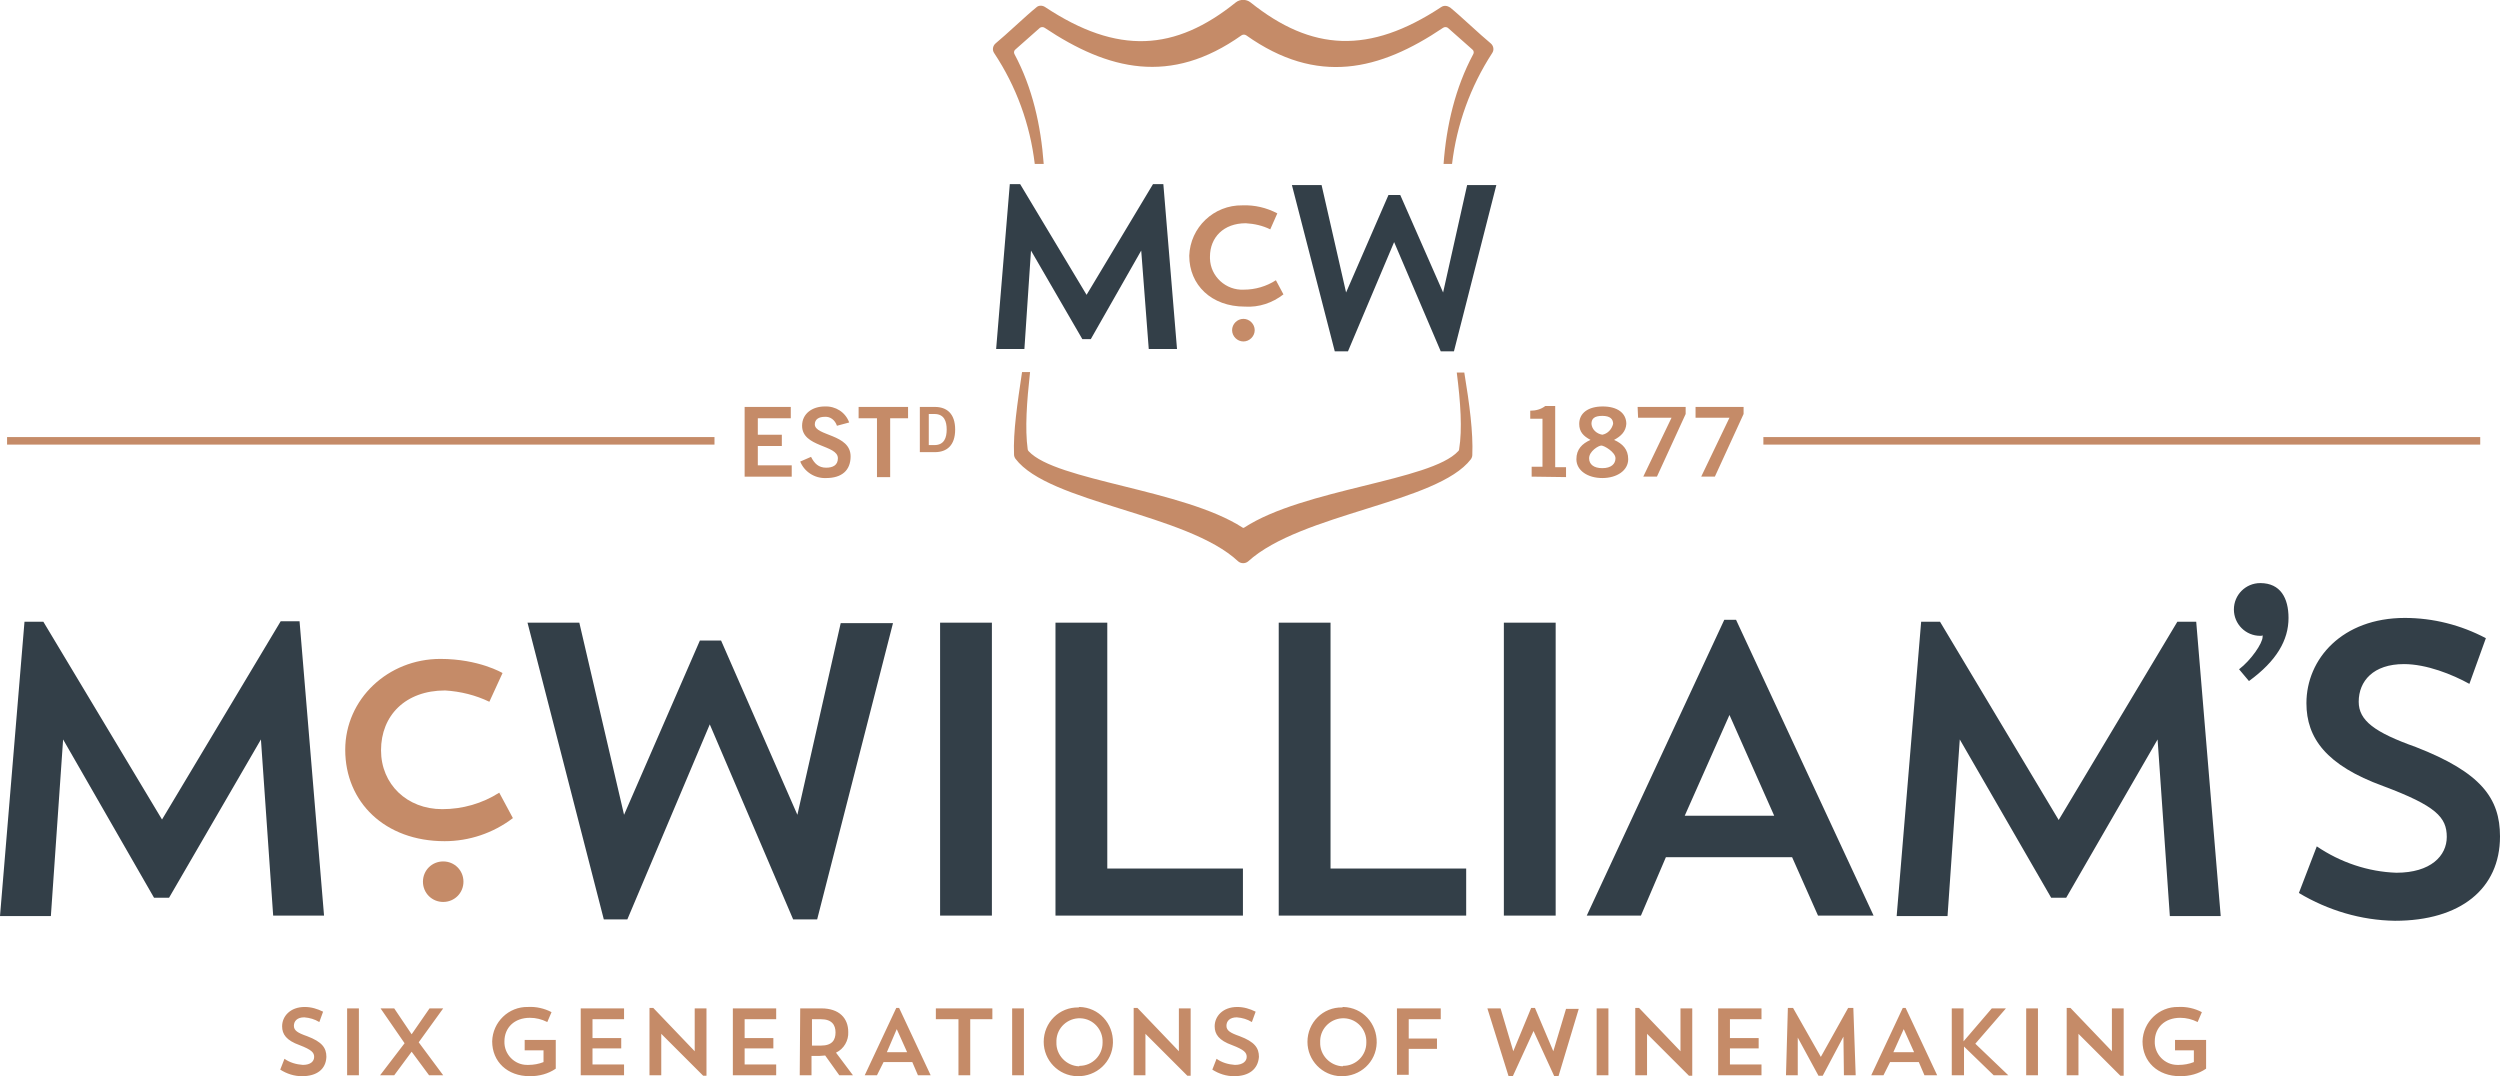<svg id="IDENTITY" xmlns="http://www.w3.org/2000/svg" viewBox="0 0 530.8 228.5"><style>.st0{fill:#333f48}.st1{fill:#c58b68}</style><title>MCWILLIAMS-POS-FULLLOGO_RGB</title><path class="st0" d="M199.6 132.2h11v62.2h-11v-62.2zm24.5 0h11v52.2h28.8v10h-39.8v-62.2zm47.4 0h11v52.2h28.8v10h-39.8v-62.2zm47.8 0h11v62.2h-11v-62.2zm29.1 62.2h-11.5l29.2-62.8h2.5l29.2 62.8H386l-5.5-12.4h-26.8l-5.3 12.4zm9.3-21.2h19l-9.5-21.4-9.5 21.4zm122.7-38.3c-.2.1-.3.1-.5.1-3.1 0-5.6-2.5-5.6-5.6 0-3.1 2.5-5.6 5.6-5.6 4.3 0 6 3.2 6 7.4 0 4.7-2.5 9.1-8.4 13.4l-2.1-2.5c2.5-1.9 5-5.5 5-6.9v-.3zm28.1 60.6c-7.2-.1-14.2-2.2-20.4-5.9l3.8-9.9c5 3.4 10.9 5.4 16.9 5.6 7.3 0 10.7-3.6 10.7-7.6 0-4.2-2.3-6.6-13.5-10.8-12.1-4.4-16.3-10.2-16.3-17.6 0-9.4 7.6-18.1 20.9-18.1 6 0 11.9 1.5 17.2 4.3l-3.5 9.7c-3.6-2-9.1-4.2-13.9-4.2-6.5 0-9.6 3.6-9.6 8 0 4 3.4 6.5 12.1 9.6 13.9 5.4 17.9 10.9 17.9 19 0 11.1-8.4 17.9-22.3 17.9zm-472.6-4.9h-3.2L13.4 157l-2.6 37.5H0L5.2 132h4l25.2 42 25.2-42.1h4l5.2 62.5H58L55.4 157l-19.5 33.6zm402.8 0h-3.2L416.1 157l-2.6 37.5h-10.8l5.2-62.5h4l25.2 42.1 25.2-42.1h4l5.2 62.5h-10.8l-2.6-37.5-19.4 33.6zm-265.2 4.6h-5.1l-17.7-41.4-17.5 41.4h-5l-16.2-63h11l9.5 40.8 16.1-37h4.5l16.2 37 9.2-40.7h11.1l-16.1 62.9z"/><path class="st1" d="M151.8 94.4H1.5v-1.6h150.2v1.6zm374.8-1.6H374.4v1.6h152.2v-1.6zm-368.5 8.4V86.4h9.8v2.4h-7v3.5h5.1v2.4h-5.1v4.1h7.2v2.4h-10zm19.6-10.8c-.4-1.2-1.4-2-2.6-1.9-1.2 0-2.1.5-2.1 1.6 0 2.5 7.6 2 7.6 6.8 0 3-1.9 4.6-5.2 4.6-2.4.1-4.6-1.3-5.5-3.5l2.3-1c.7 1.4 1.6 2.3 3.2 2.3 1.4 0 2.5-.5 2.5-2 0-2.9-7.6-2.3-7.6-6.9 0-2.6 2.2-4.1 4.8-4.1 2.3-.1 4.4 1.2 5.2 3.4l-2.6.7zm15.1-4v2.4H189v12.5h-2.8V88.8h-3.9v-2.4h10.5zm2.5 0h3.2c2.5 0 4.3 1.4 4.3 4.8S201 96 198.5 96h-3.2v-9.6zm1.9 8.1h1.2c2.1 0 2.6-1.6 2.6-3.3s-.5-3.3-2.6-3.3h-1.2v6.6zm128 6.7v-2.1h2.3V88.9h-2.6v-1.7c1.2 0 2.3-.3 3.2-1h2.1v13h2.3v2.1l-7.3-.1zm17.5-7.8c1.8.8 3 2 3 4.1 0 2.4-2.4 4-5.5 4s-5.5-1.6-5.5-4c0-2.1 1.2-3.3 3-4.1-1.5-.8-2.4-1.7-2.4-3.4 0-2.3 1.9-3.7 5-3.7s5 1.4 5 3.7c-.1 1.6-1.1 2.6-2.6 3.4zm.3 3.9c0-1.3-2.4-2.7-3-2.7s-2.6 1.2-2.6 2.7c0 1.3 1 2.1 2.8 2.1 1.9 0 2.8-.9 2.8-2.1zm-5.1-7.3c.1 1.2 1.1 2.1 2.3 2.3 1.1-.2 2-1.1 2.3-2.3 0-1-.6-1.7-2.3-1.7s-2.3.6-2.3 1.7zm9.8-3.6h10.2v1.5l-6.1 13.3h-2.9l6-12.5h-7.1l-.1-2.3zm12.3 0h10.2v1.5l-6.1 13.3h-2.9l6-12.5H360v-2.3zM64.1 228.5c-1.6 0-3.2-.5-4.6-1.4l.9-2.3c1.1.8 2.5 1.2 3.9 1.3 1.7 0 2.4-.8 2.4-1.7s-.5-1.5-3.1-2.5c-2.8-1-3.7-2.3-3.7-4 0-2.1 1.7-4.1 4.8-4.1 1.4 0 2.7.4 3.9 1l-.8 2.2c-1-.6-2-.9-3.2-1-1.5 0-2.2.8-2.2 1.8s.8 1.5 2.8 2.2c3.2 1.2 4.1 2.5 4.1 4.4-.1 2.6-2 4.1-5.2 4.1zm9.6-14.4h2.5v14.2h-2.5v-14.2zm10 0l3.7 5.5 3.8-5.5h2.9l-5.2 7.2 5.2 7h-3l-3.7-5-3.7 5h-3l5.2-6.8-5.1-7.4h2.9zm34.3 6.7v6.1c-1.6 1.1-3.5 1.6-5.5 1.6-4.8 0-8-3.1-8-7.4.1-4.1 3.5-7.4 7.6-7.3 1.7-.1 3.5.3 5 1.1l-.9 2.1c-1.2-.6-2.4-.9-3.7-.9-3.3 0-5.4 2.1-5.4 5-.1 2.7 2.1 5 4.8 5h.3c1.1 0 2.2-.2 3.2-.6V223h-4v-2.2h6.6zm5.3-6.7h9.2v2.3h-6.7v4h6.1v2.2h-6.1v3.4h6.7v2.3h-9.2v-14.2zm14.6-.1h.8l8.8 9.2v-9.1h2.5v14.3h-.7l-8.9-8.9v8.8h-2.5V214zm17.7.1h9.2v2.3h-6.7v4h6.1v2.2h-6.1v3.4h6.7v2.3h-9.2v-14.2zm14.3 0h4.5c3.8 0 5.7 2.1 5.7 5 .1 1.8-.9 3.6-2.6 4.4l3.6 4.8h-2.9l-3-4.2c-.4 0-.8.1-1.3.1h-1.6v4.1h-2.5l.1-14.2zm2.5 2.3v5.6h1.9c2.4 0 3.1-1.2 3.1-2.8s-.8-2.8-3.1-2.8h-1.9zm13.8 11.9h-2.6l6.7-14.3h.6l6.7 14.3h-2.7l-1.2-2.8h-6.1l-1.4 2.8zm2.1-4.9h4.3l-2.2-4.9-2.1 4.9zm10.4-9.3h12v2.3H206v11.9h-2.5v-11.9h-4.8v-2.3zm16.2 0h2.5v14.2h-2.5v-14.2zm14.3-.3c4.1.1 7.2 3.5 7.1 7.6-.1 4.1-3.5 7.2-7.6 7.1-4-.1-7.1-3.4-7.1-7.3 0-4.1 3.3-7.4 7.4-7.3.1-.1.2-.1.2-.1zm0 12.5c2.7 0 4.9-2.2 4.9-4.9v-.1c.1-2.7-2-5-4.7-5.1s-5 2-5.1 4.7v.4c-.1 2.7 2.1 5 4.8 5.1l.1-.1zm11.5-12.3h.8l8.8 9.2v-9.1h2.5v14.3h-.7l-8.9-8.9v8.8h-2.5V214zm21.3 14.5c-1.6 0-3.2-.5-4.6-1.4l.9-2.3c1.1.8 2.5 1.2 3.9 1.3 1.7 0 2.5-.8 2.5-1.7s-.5-1.5-3.1-2.5c-2.8-1-3.7-2.3-3.7-4 0-2.1 1.7-4.1 4.8-4.1 1.4 0 2.7.4 3.9 1l-.8 2.2c-1-.6-2-.9-3.2-1-1.5 0-2.2.8-2.2 1.8s.8 1.5 2.8 2.2c3.2 1.2 4.1 2.5 4.1 4.4-.2 2.6-2.1 4.1-5.3 4.1zm23.2-14.7c4.1.1 7.2 3.5 7.1 7.6-.1 4.1-3.5 7.2-7.6 7.1-4-.1-7.1-3.4-7.1-7.3 0-4.1 3.3-7.4 7.4-7.3.1-.1.1-.1.2-.1zm0 12.5c2.7 0 4.9-2.2 4.9-4.9v-.1c.1-2.7-2-5-4.7-5.1s-5 2-5.1 4.7v.4c-.1 2.7 2.1 5 4.8 5.1 0-.1.1-.1.1-.1zm11.5-12.2h9.2v2.3h-6.8v4.1h6v2.2h-6v5.5h-2.5v-14.1zm34.2 14.4h-.9l-4.4-9.6-4.4 9.6h-.9l-4.5-14.4h2.8l2.7 9.1 3.8-9.2h.8l3.9 9.2 2.7-9h2.7l-4.3 14.3zm8.1-14.4h2.5v14.2H339v-14.2zm8.2-.1h.8l8.8 9.2v-9.1h2.5v14.3h-.7l-8.9-8.9v8.8h-2.5V214zm17.6.1h9.2v2.3h-6.7v4h6.1v2.2h-6.1v3.4h6.7v2.3h-9.2v-14.2zm29.2 14.2h-2.5l-.1-8.2-4.4 8.3h-.9l-4.4-8.1v8h-2.5l.4-14.3h1.1l5.9 10.4 5.8-10.4h1.1l.5 14.3zm5.9 0h-2.6L404 214h.6l6.7 14.3h-2.7l-1.2-2.8h-6.1l-1.4 2.8zm2.1-4.9h4.4l-2.2-4.9-2.2 4.9zm12.4-9.3h2.5v7l6-7h3l-6.5 7.5 7 6.7h-3.1l-6.3-6.1v6.1h-2.6v-14.2zm15.8 0h2.5v14.2h-2.5v-14.2zm8.6-.1h.8l8.8 9.2v-9.1h2.5v14.3h-.7l-8.9-8.9v8.8h-2.5V214zm29.6 6.8v6.1c-1.6 1.1-3.5 1.6-5.5 1.6-4.8 0-8-3.1-8-7.4.1-4.1 3.5-7.4 7.6-7.3 1.7-.1 3.5.3 5 1.1l-.9 2.1c-1.2-.6-2.4-.9-3.7-.9-3.3 0-5.4 2.1-5.4 5-.1 2.7 2.1 5 4.8 5h.3c1.1 0 2.2-.2 3.2-.6V223h-4v-2.2h6.6zM89.8 187.2c0-2.4 1.9-4.3 4.3-4.3s4.3 1.9 4.3 4.3-1.9 4.3-4.3 4.3-4.3-1.9-4.3-4.3zm19.1-13.5l-2.9-5.4c-3.6 2.3-7.8 3.5-12.1 3.5-7.5 0-13-5.3-13-12.5 0-7.4 5.2-12.7 13.6-12.7 3.3.2 6.5 1 9.4 2.4l2.8-6.1s-5-3-13.2-3c-11.1 0-20.2 8.5-20.2 19.3 0 11.1 8.4 19.4 21.1 19.4 5.2 0 10.3-1.7 14.5-4.9zm200.9-78.3c0 .2-.1.3-.2.4-5.8 6.3-32.8 8-45.4 16.2-.1.1-.3.1-.4 0-12.6-8.1-39.6-9.9-45.4-16.2-.1-.1-.2-.3-.2-.4-.6-4.4-.2-10 .5-16.4H217c-1 6.7-1.9 12.7-1.7 17.5 0 .3.1.6.3.9 7.1 9.4 36.4 11.6 47.3 21.8.6.5 1.5.5 2.1 0 11.2-10.2 40.2-12.4 47.3-21.7.2-.3.3-.6.3-.9.2-4.8-.6-10.8-1.7-17.5h-1.6c.8 6.3 1.2 12 .5 16.3zm-94.4-83.9c-.2-.3-.1-.8.2-1l5.2-4.6c.3-.2.7-.2 1 0 13.5 9 26.7 12.3 41.8 1.6.3-.2.7-.2 1 0 15.1 10.7 28.3 7.5 41.8-1.6.3-.2.7-.2 1 0l5.2 4.6c.3.2.4.7.2 1-3.8 7.1-5.7 15.1-6.3 23.3h1.8c1-8.4 3.9-16.4 8.5-23.5.5-.7.3-1.6-.3-2.1-2.2-1.8-6.6-6-8.6-7.6-.6-.4-1.3-.5-1.9-.1-15.3 10.1-27.5 9.4-40.5-1-.9-.7-2.2-.7-3.1 0-12.9 10.4-25.1 11.2-40.5 1-.6-.4-1.4-.4-1.9.1-2 1.6-6.4 5.8-8.6 7.6-.6.5-.8 1.4-.3 2.1 4.7 7.1 7.6 15.1 8.6 23.5h1.9c-.6-8.2-2.4-16.2-6.2-23.3zm48.6 61c1.3 0 2.4-1.1 2.4-2.4s-1.1-2.4-2.4-2.4c-1.3 0-2.4 1.1-2.4 2.4s1.1 2.4 2.4 2.4zm8.5-10l-1.6-3c-2 1.3-4.4 2-6.8 2-3.8.2-7.1-2.8-7.2-6.6v-.4c0-4.1 2.9-7.1 7.6-7.1 1.8.1 3.6.5 5.2 1.3l1.5-3.4c-2.3-1.2-4.8-1.8-7.4-1.7-6.1-.1-11.1 4.7-11.3 10.7 0 6.2 4.7 10.8 11.8 10.8 3 .2 5.9-.8 8.2-2.6z"/><path class="st0" d="M231.6 72h-1.8l-10.9-18.8-1.4 20.9h-6l2.9-35h2.2l14.1 23.5 14.1-23.5h2.2l2.9 35h-6l-1.6-20.9L231.6 72zm77.1 2.6h-2.8L296 51.4l-9.8 23.2h-2.8l-9.1-35.3h6.3l5.2 22.8 9-20.7h2.5l9.1 20.7 5.1-22.8h6.2l-9 35.3z"/></svg>